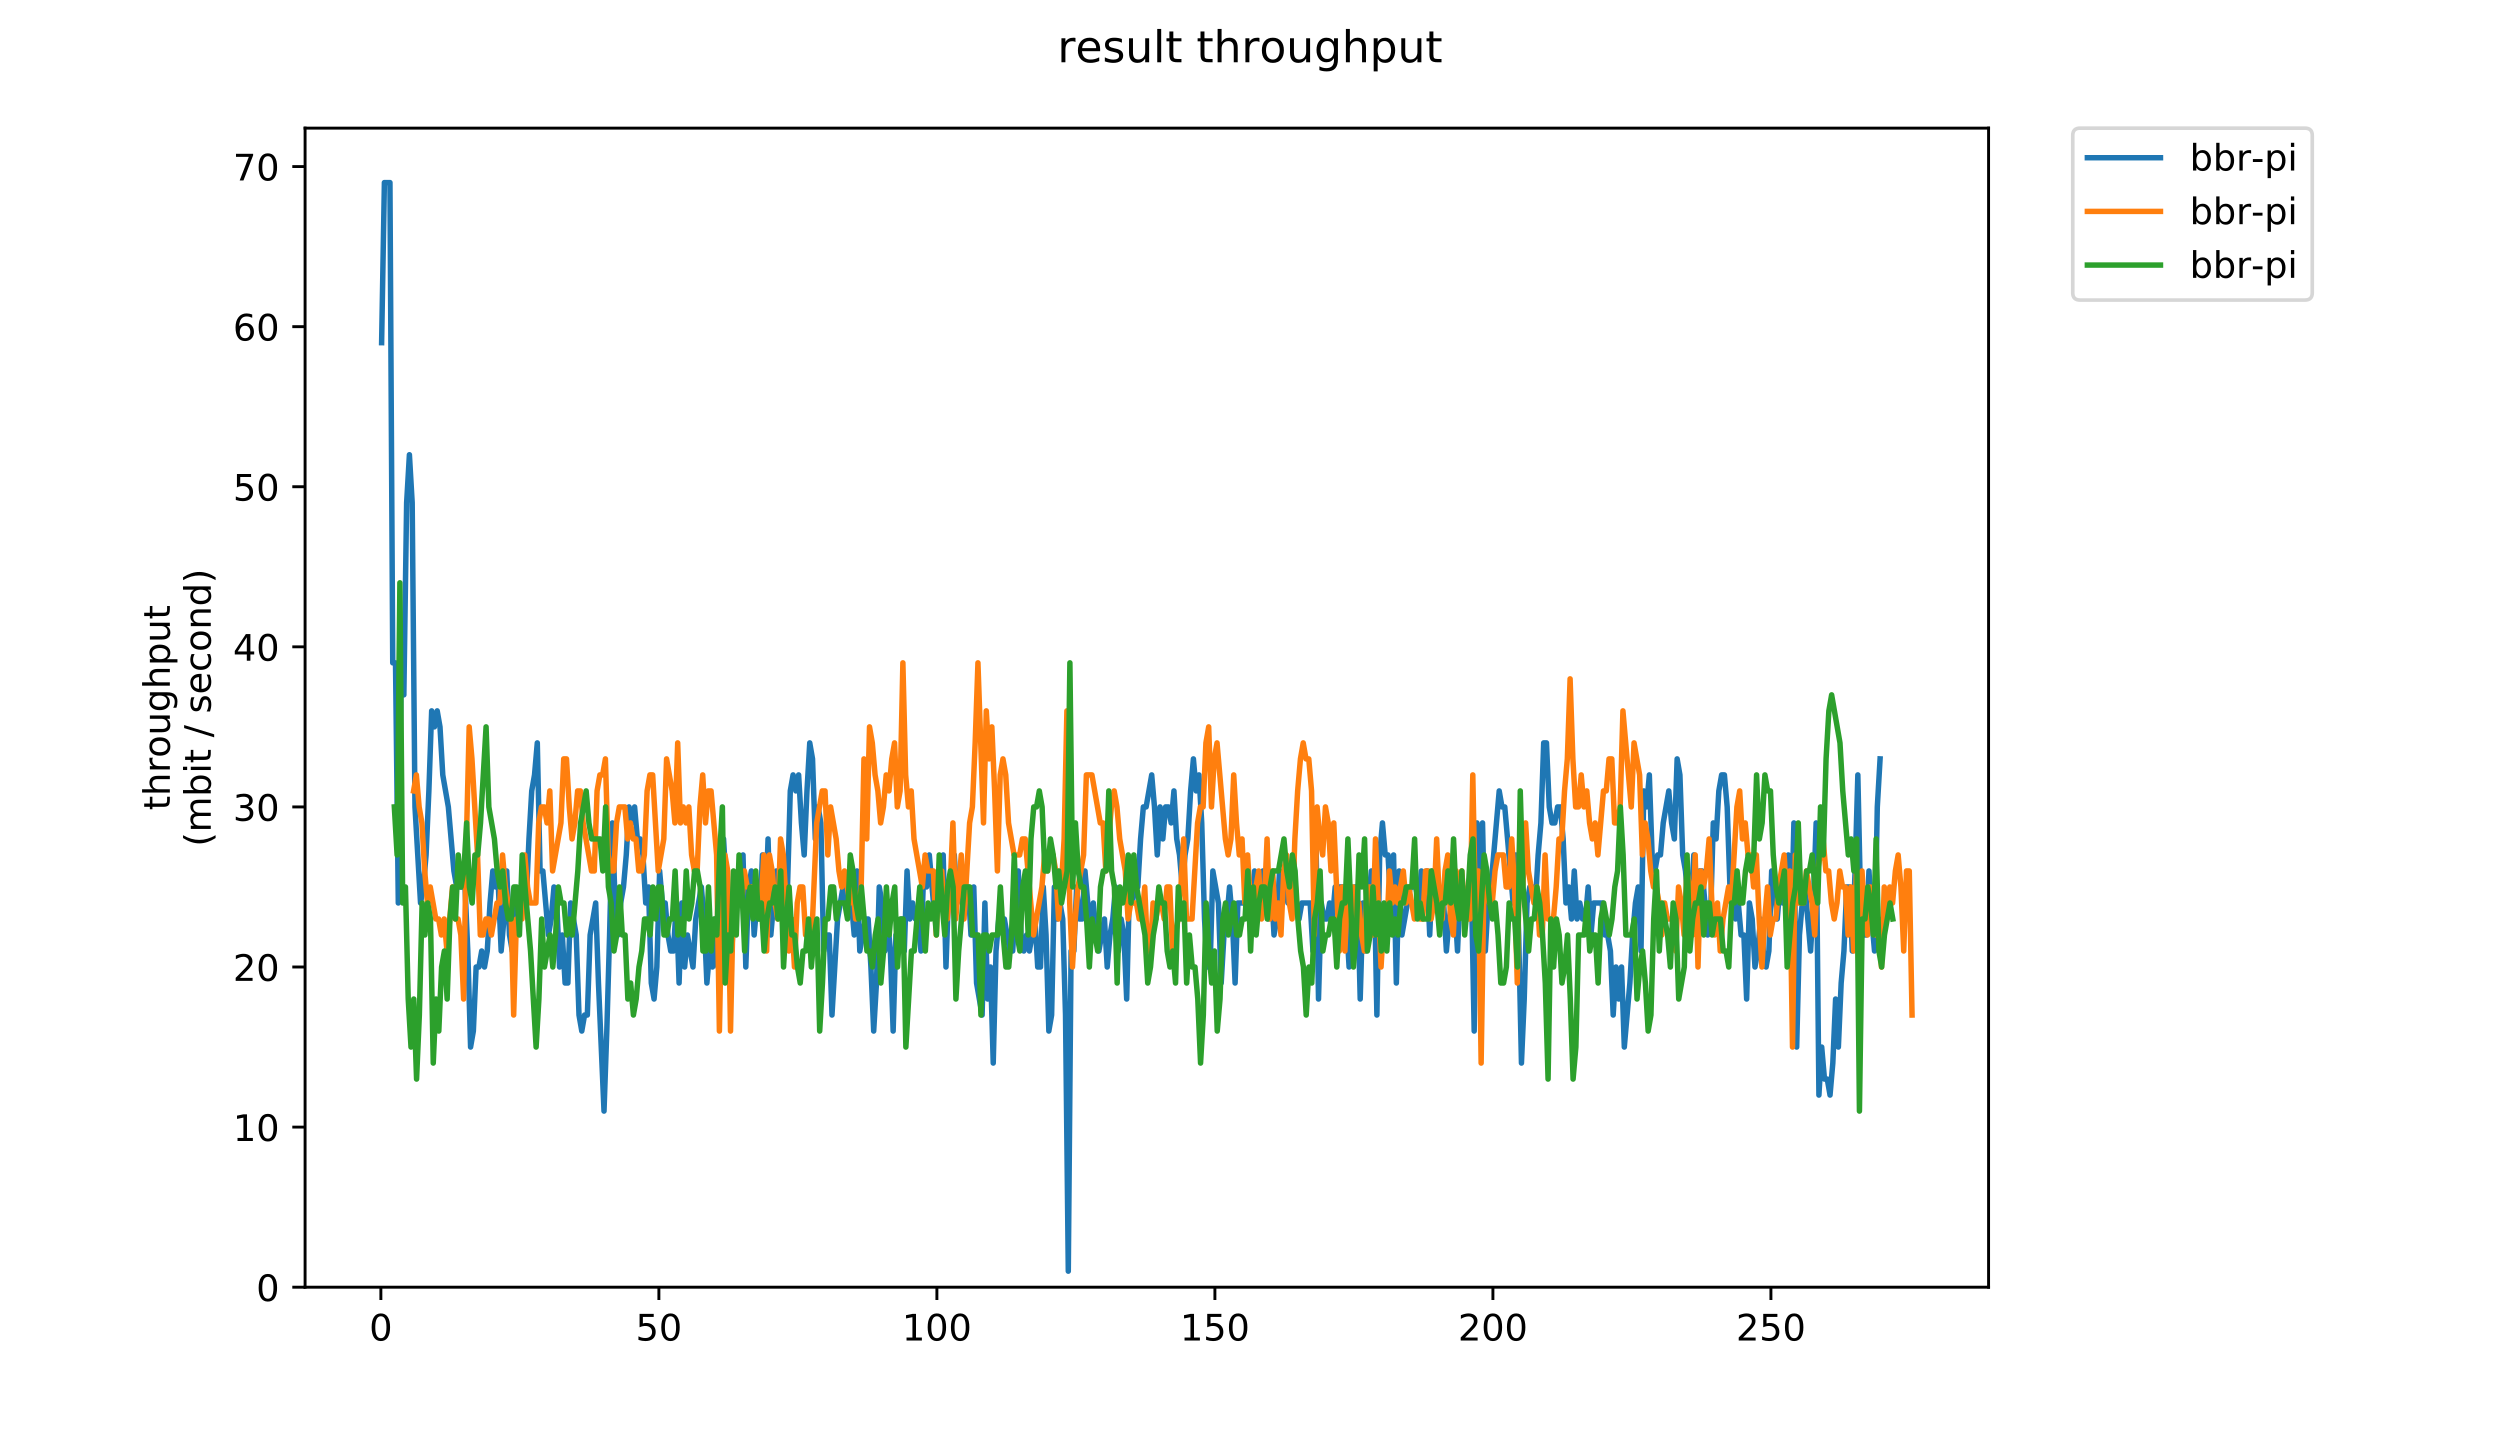 <?xml version="1.0" encoding="utf-8" standalone="no"?>
<!DOCTYPE svg PUBLIC "-//W3C//DTD SVG 1.1//EN"
  "http://www.w3.org/Graphics/SVG/1.1/DTD/svg11.dtd">
<!-- Created with matplotlib (https://matplotlib.org/) -->
<svg height="396pt" version="1.1" viewBox="0 0 684 396" width="684pt" xmlns="http://www.w3.org/2000/svg" xmlns:xlink="http://www.w3.org/1999/xlink">
 <defs>
  <style type="text/css">
*{stroke-linecap:butt;stroke-linejoin:round;}
  </style>
 </defs>
 <g id="figure_1">
  <g id="patch_1">
   <path d="M 0 396 
L 684 396 
L 684 0 
L 0 0 
z
" style="fill:#ffffff;"/>
  </g>
  <g id="axes_1">
   <g id="patch_2">
    <path d="M 83.472 352.174 
L 544.074 352.174 
L 544.074 35.062 
L 83.472 35.062 
z
" style="fill:#ffffff;"/>
   </g>
   <g id="matplotlib.axis_1">
    <g id="xtick_1">
     <g id="line2d_1">
      <defs>
       <path d="M 0 0 
L 0 3.5 
" id="m4e62680cab" style="stroke:#000000;stroke-width:0.8;"/>
      </defs>
      <g>
       <use style="stroke:#000000;stroke-width:0.8;" x="104.206" xlink:href="#m4e62680cab" y="352.174"/>
      </g>
     </g>
     <g id="text_1">
      <!-- 0 -->
      <defs>
       <path d="M 31.781 66.406 
Q 24.172 66.406 20.328 58.906 
Q 16.5 51.422 16.5 36.375 
Q 16.5 21.391 20.328 13.891 
Q 24.172 6.391 31.781 6.391 
Q 39.453 6.391 43.281 13.891 
Q 47.125 21.391 47.125 36.375 
Q 47.125 51.422 43.281 58.906 
Q 39.453 66.406 31.781 66.406 
z
M 31.781 74.219 
Q 44.047 74.219 50.516 64.516 
Q 56.984 54.828 56.984 36.375 
Q 56.984 17.969 50.516 8.266 
Q 44.047 -1.422 31.781 -1.422 
Q 19.531 -1.422 13.062 8.266 
Q 6.594 17.969 6.594 36.375 
Q 6.594 54.828 13.062 64.516 
Q 19.531 74.219 31.781 74.219 
z
" id="DejaVuSans-48"/>
      </defs>
      <g transform="translate(101.025 366.773)scale(0.1 -0.1)">
       <use xlink:href="#DejaVuSans-48"/>
      </g>
     </g>
    </g>
    <g id="xtick_2">
     <g id="line2d_2">
      <g>
       <use style="stroke:#000000;stroke-width:0.8;" x="180.27" xlink:href="#m4e62680cab" y="352.174"/>
      </g>
     </g>
     <g id="text_2">
      <!-- 50 -->
      <defs>
       <path d="M 10.797 72.906 
L 49.516 72.906 
L 49.516 64.594 
L 19.828 64.594 
L 19.828 46.734 
Q 21.969 47.469 24.109 47.828 
Q 26.266 48.188 28.422 48.188 
Q 40.625 48.188 47.75 41.5 
Q 54.891 34.812 54.891 23.391 
Q 54.891 11.625 47.562 5.094 
Q 40.234 -1.422 26.906 -1.422 
Q 22.312 -1.422 17.547 -0.641 
Q 12.797 0.141 7.719 1.703 
L 7.719 11.625 
Q 12.109 9.234 16.797 8.062 
Q 21.484 6.891 26.703 6.891 
Q 35.156 6.891 40.078 11.328 
Q 45.016 15.766 45.016 23.391 
Q 45.016 31 40.078 35.438 
Q 35.156 39.891 26.703 39.891 
Q 22.75 39.891 18.812 39.016 
Q 14.891 38.141 10.797 36.281 
z
" id="DejaVuSans-53"/>
      </defs>
      <g transform="translate(173.907 366.773)scale(0.1 -0.1)">
       <use xlink:href="#DejaVuSans-53"/>
       <use x="63.623" xlink:href="#DejaVuSans-48"/>
      </g>
     </g>
    </g>
    <g id="xtick_3">
     <g id="line2d_3">
      <g>
       <use style="stroke:#000000;stroke-width:0.8;" x="256.333" xlink:href="#m4e62680cab" y="352.174"/>
      </g>
     </g>
     <g id="text_3">
      <!-- 100 -->
      <defs>
       <path d="M 12.406 8.297 
L 28.516 8.297 
L 28.516 63.922 
L 10.984 60.406 
L 10.984 69.391 
L 28.422 72.906 
L 38.281 72.906 
L 38.281 8.297 
L 54.391 8.297 
L 54.391 0 
L 12.406 0 
z
" id="DejaVuSans-49"/>
      </defs>
      <g transform="translate(246.789 366.773)scale(0.1 -0.1)">
       <use xlink:href="#DejaVuSans-49"/>
       <use x="63.623" xlink:href="#DejaVuSans-48"/>
       <use x="127.246" xlink:href="#DejaVuSans-48"/>
      </g>
     </g>
    </g>
    <g id="xtick_4">
     <g id="line2d_4">
      <g>
       <use style="stroke:#000000;stroke-width:0.8;" x="332.396" xlink:href="#m4e62680cab" y="352.174"/>
      </g>
     </g>
     <g id="text_4">
      <!-- 150 -->
      <g transform="translate(322.853 366.773)scale(0.1 -0.1)">
       <use xlink:href="#DejaVuSans-49"/>
       <use x="63.623" xlink:href="#DejaVuSans-53"/>
       <use x="127.246" xlink:href="#DejaVuSans-48"/>
      </g>
     </g>
    </g>
    <g id="xtick_5">
     <g id="line2d_5">
      <g>
       <use style="stroke:#000000;stroke-width:0.8;" x="408.46" xlink:href="#m4e62680cab" y="352.174"/>
      </g>
     </g>
     <g id="text_5">
      <!-- 200 -->
      <defs>
       <path d="M 19.188 8.297 
L 53.609 8.297 
L 53.609 0 
L 7.328 0 
L 7.328 8.297 
Q 12.938 14.109 22.625 23.891 
Q 32.328 33.688 34.812 36.531 
Q 39.547 41.844 41.422 45.531 
Q 43.312 49.219 43.312 52.781 
Q 43.312 58.594 39.234 62.25 
Q 35.156 65.922 28.609 65.922 
Q 23.969 65.922 18.812 64.312 
Q 13.672 62.703 7.812 59.422 
L 7.812 69.391 
Q 13.766 71.781 18.938 73 
Q 24.125 74.219 28.422 74.219 
Q 39.75 74.219 46.484 68.547 
Q 53.219 62.891 53.219 53.422 
Q 53.219 48.922 51.531 44.891 
Q 49.859 40.875 45.406 35.406 
Q 44.188 33.984 37.641 27.219 
Q 31.109 20.453 19.188 8.297 
z
" id="DejaVuSans-50"/>
      </defs>
      <g transform="translate(398.916 366.773)scale(0.1 -0.1)">
       <use xlink:href="#DejaVuSans-50"/>
       <use x="63.623" xlink:href="#DejaVuSans-48"/>
       <use x="127.246" xlink:href="#DejaVuSans-48"/>
      </g>
     </g>
    </g>
    <g id="xtick_6">
     <g id="line2d_6">
      <g>
       <use style="stroke:#000000;stroke-width:0.8;" x="484.523" xlink:href="#m4e62680cab" y="352.174"/>
      </g>
     </g>
     <g id="text_6">
      <!-- 250 -->
      <g transform="translate(474.979 366.773)scale(0.1 -0.1)">
       <use xlink:href="#DejaVuSans-50"/>
       <use x="63.623" xlink:href="#DejaVuSans-53"/>
       <use x="127.246" xlink:href="#DejaVuSans-48"/>
      </g>
     </g>
    </g>
   </g>
   <g id="matplotlib.axis_2">
    <g id="ytick_1">
     <g id="line2d_7">
      <defs>
       <path d="M 0 0 
L -3.5 0 
" id="m8192d1ff34" style="stroke:#000000;stroke-width:0.8;"/>
      </defs>
      <g>
       <use style="stroke:#000000;stroke-width:0.8;" x="83.472" xlink:href="#m8192d1ff34" y="352.174"/>
      </g>
     </g>
     <g id="text_7">
      <!-- 0 -->
      <g transform="translate(70.11 355.973)scale(0.1 -0.1)">
       <use xlink:href="#DejaVuSans-48"/>
      </g>
     </g>
    </g>
    <g id="ytick_2">
     <g id="line2d_8">
      <g>
       <use style="stroke:#000000;stroke-width:0.8;" x="83.472" xlink:href="#m8192d1ff34" y="308.374"/>
      </g>
     </g>
     <g id="text_8">
      <!-- 10 -->
      <g transform="translate(63.747 312.173)scale(0.1 -0.1)">
       <use xlink:href="#DejaVuSans-49"/>
       <use x="63.623" xlink:href="#DejaVuSans-48"/>
      </g>
     </g>
    </g>
    <g id="ytick_3">
     <g id="line2d_9">
      <g>
       <use style="stroke:#000000;stroke-width:0.8;" x="83.472" xlink:href="#m8192d1ff34" y="264.574"/>
      </g>
     </g>
     <g id="text_9">
      <!-- 20 -->
      <g transform="translate(63.747 268.373)scale(0.1 -0.1)">
       <use xlink:href="#DejaVuSans-50"/>
       <use x="63.623" xlink:href="#DejaVuSans-48"/>
      </g>
     </g>
    </g>
    <g id="ytick_4">
     <g id="line2d_10">
      <g>
       <use style="stroke:#000000;stroke-width:0.8;" x="83.472" xlink:href="#m8192d1ff34" y="220.774"/>
      </g>
     </g>
     <g id="text_10">
      <!-- 30 -->
      <defs>
       <path d="M 40.578 39.312 
Q 47.656 37.797 51.625 33 
Q 55.609 28.219 55.609 21.188 
Q 55.609 10.406 48.188 4.484 
Q 40.766 -1.422 27.094 -1.422 
Q 22.516 -1.422 17.656 -0.516 
Q 12.797 0.391 7.625 2.203 
L 7.625 11.719 
Q 11.719 9.328 16.594 8.109 
Q 21.484 6.891 26.812 6.891 
Q 36.078 6.891 40.938 10.547 
Q 45.797 14.203 45.797 21.188 
Q 45.797 27.641 41.281 31.266 
Q 36.766 34.906 28.719 34.906 
L 20.219 34.906 
L 20.219 43.016 
L 29.109 43.016 
Q 36.375 43.016 40.234 45.922 
Q 44.094 48.828 44.094 54.297 
Q 44.094 59.906 40.109 62.906 
Q 36.141 65.922 28.719 65.922 
Q 24.656 65.922 20.016 65.031 
Q 15.375 64.156 9.812 62.312 
L 9.812 71.094 
Q 15.438 72.656 20.344 73.438 
Q 25.25 74.219 29.594 74.219 
Q 40.828 74.219 47.359 69.109 
Q 53.906 64.016 53.906 55.328 
Q 53.906 49.266 50.438 45.094 
Q 46.969 40.922 40.578 39.312 
z
" id="DejaVuSans-51"/>
      </defs>
      <g transform="translate(63.747 224.574)scale(0.1 -0.1)">
       <use xlink:href="#DejaVuSans-51"/>
       <use x="63.623" xlink:href="#DejaVuSans-48"/>
      </g>
     </g>
    </g>
    <g id="ytick_5">
     <g id="line2d_11">
      <g>
       <use style="stroke:#000000;stroke-width:0.8;" x="83.472" xlink:href="#m8192d1ff34" y="176.974"/>
      </g>
     </g>
     <g id="text_11">
      <!-- 40 -->
      <defs>
       <path d="M 37.797 64.312 
L 12.891 25.391 
L 37.797 25.391 
z
M 35.203 72.906 
L 47.609 72.906 
L 47.609 25.391 
L 58.016 25.391 
L 58.016 17.188 
L 47.609 17.188 
L 47.609 0 
L 37.797 0 
L 37.797 17.188 
L 4.891 17.188 
L 4.891 26.703 
z
" id="DejaVuSans-52"/>
      </defs>
      <g transform="translate(63.747 180.774)scale(0.1 -0.1)">
       <use xlink:href="#DejaVuSans-52"/>
       <use x="63.623" xlink:href="#DejaVuSans-48"/>
      </g>
     </g>
    </g>
    <g id="ytick_6">
     <g id="line2d_12">
      <g>
       <use style="stroke:#000000;stroke-width:0.8;" x="83.472" xlink:href="#m8192d1ff34" y="133.174"/>
      </g>
     </g>
     <g id="text_12">
      <!-- 50 -->
      <g transform="translate(63.747 136.974)scale(0.1 -0.1)">
       <use xlink:href="#DejaVuSans-53"/>
       <use x="63.623" xlink:href="#DejaVuSans-48"/>
      </g>
     </g>
    </g>
    <g id="ytick_7">
     <g id="line2d_13">
      <g>
       <use style="stroke:#000000;stroke-width:0.8;" x="83.472" xlink:href="#m8192d1ff34" y="89.374"/>
      </g>
     </g>
     <g id="text_13">
      <!-- 60 -->
      <defs>
       <path d="M 33.016 40.375 
Q 26.375 40.375 22.484 35.828 
Q 18.609 31.297 18.609 23.391 
Q 18.609 15.531 22.484 10.953 
Q 26.375 6.391 33.016 6.391 
Q 39.656 6.391 43.531 10.953 
Q 47.406 15.531 47.406 23.391 
Q 47.406 31.297 43.531 35.828 
Q 39.656 40.375 33.016 40.375 
z
M 52.594 71.297 
L 52.594 62.312 
Q 48.875 64.062 45.094 64.984 
Q 41.312 65.922 37.594 65.922 
Q 27.828 65.922 22.672 59.328 
Q 17.531 52.734 16.797 39.406 
Q 19.672 43.656 24.016 45.922 
Q 28.375 48.188 33.594 48.188 
Q 44.578 48.188 50.953 41.516 
Q 57.328 34.859 57.328 23.391 
Q 57.328 12.156 50.688 5.359 
Q 44.047 -1.422 33.016 -1.422 
Q 20.359 -1.422 13.672 8.266 
Q 6.984 17.969 6.984 36.375 
Q 6.984 53.656 15.188 63.938 
Q 23.391 74.219 37.203 74.219 
Q 40.922 74.219 44.703 73.484 
Q 48.484 72.75 52.594 71.297 
z
" id="DejaVuSans-54"/>
      </defs>
      <g transform="translate(63.747 93.174)scale(0.1 -0.1)">
       <use xlink:href="#DejaVuSans-54"/>
       <use x="63.623" xlink:href="#DejaVuSans-48"/>
      </g>
     </g>
    </g>
    <g id="ytick_8">
     <g id="line2d_14">
      <g>
       <use style="stroke:#000000;stroke-width:0.8;" x="83.472" xlink:href="#m8192d1ff34" y="45.574"/>
      </g>
     </g>
     <g id="text_14">
      <!-- 70 -->
      <defs>
       <path d="M 8.203 72.906 
L 55.078 72.906 
L 55.078 68.703 
L 28.609 0 
L 18.312 0 
L 43.219 64.594 
L 8.203 64.594 
z
" id="DejaVuSans-55"/>
      </defs>
      <g transform="translate(63.747 49.374)scale(0.1 -0.1)">
       <use xlink:href="#DejaVuSans-55"/>
       <use x="63.623" xlink:href="#DejaVuSans-48"/>
      </g>
     </g>
    </g>
    <g id="text_15">
     <!-- throughput -->
     <defs>
      <path d="M 18.312 70.219 
L 18.312 54.688 
L 36.812 54.688 
L 36.812 47.703 
L 18.312 47.703 
L 18.312 18.016 
Q 18.312 11.328 20.141 9.422 
Q 21.969 7.516 27.594 7.516 
L 36.812 7.516 
L 36.812 0 
L 27.594 0 
Q 17.188 0 13.234 3.875 
Q 9.281 7.766 9.281 18.016 
L 9.281 47.703 
L 2.688 47.703 
L 2.688 54.688 
L 9.281 54.688 
L 9.281 70.219 
z
" id="DejaVuSans-116"/>
      <path d="M 54.891 33.016 
L 54.891 0 
L 45.906 0 
L 45.906 32.719 
Q 45.906 40.484 42.875 44.328 
Q 39.844 48.188 33.797 48.188 
Q 26.516 48.188 22.312 43.547 
Q 18.109 38.922 18.109 30.906 
L 18.109 0 
L 9.078 0 
L 9.078 75.984 
L 18.109 75.984 
L 18.109 46.188 
Q 21.344 51.125 25.703 53.562 
Q 30.078 56 35.797 56 
Q 45.219 56 50.047 50.172 
Q 54.891 44.344 54.891 33.016 
z
" id="DejaVuSans-104"/>
      <path d="M 41.109 46.297 
Q 39.594 47.172 37.812 47.578 
Q 36.031 48 33.891 48 
Q 26.266 48 22.188 43.047 
Q 18.109 38.094 18.109 28.812 
L 18.109 0 
L 9.078 0 
L 9.078 54.688 
L 18.109 54.688 
L 18.109 46.188 
Q 20.953 51.172 25.484 53.578 
Q 30.031 56 36.531 56 
Q 37.453 56 38.578 55.875 
Q 39.703 55.766 41.062 55.516 
z
" id="DejaVuSans-114"/>
      <path d="M 30.609 48.391 
Q 23.391 48.391 19.188 42.75 
Q 14.984 37.109 14.984 27.297 
Q 14.984 17.484 19.156 11.844 
Q 23.344 6.203 30.609 6.203 
Q 37.797 6.203 41.984 11.859 
Q 46.188 17.531 46.188 27.297 
Q 46.188 37.016 41.984 42.703 
Q 37.797 48.391 30.609 48.391 
z
M 30.609 56 
Q 42.328 56 49.016 48.375 
Q 55.719 40.766 55.719 27.297 
Q 55.719 13.875 49.016 6.219 
Q 42.328 -1.422 30.609 -1.422 
Q 18.844 -1.422 12.172 6.219 
Q 5.516 13.875 5.516 27.297 
Q 5.516 40.766 12.172 48.375 
Q 18.844 56 30.609 56 
z
" id="DejaVuSans-111"/>
      <path d="M 8.5 21.578 
L 8.5 54.688 
L 17.484 54.688 
L 17.484 21.922 
Q 17.484 14.156 20.5 10.266 
Q 23.531 6.391 29.594 6.391 
Q 36.859 6.391 41.078 11.031 
Q 45.312 15.672 45.312 23.688 
L 45.312 54.688 
L 54.297 54.688 
L 54.297 0 
L 45.312 0 
L 45.312 8.406 
Q 42.047 3.422 37.719 1 
Q 33.406 -1.422 27.688 -1.422 
Q 18.266 -1.422 13.375 4.438 
Q 8.5 10.297 8.5 21.578 
z
M 31.109 56 
z
" id="DejaVuSans-117"/>
      <path d="M 45.406 27.984 
Q 45.406 37.75 41.375 43.109 
Q 37.359 48.484 30.078 48.484 
Q 22.859 48.484 18.828 43.109 
Q 14.797 37.75 14.797 27.984 
Q 14.797 18.266 18.828 12.891 
Q 22.859 7.516 30.078 7.516 
Q 37.359 7.516 41.375 12.891 
Q 45.406 18.266 45.406 27.984 
z
M 54.391 6.781 
Q 54.391 -7.172 48.188 -13.984 
Q 42 -20.797 29.203 -20.797 
Q 24.469 -20.797 20.266 -20.094 
Q 16.062 -19.391 12.109 -17.922 
L 12.109 -9.188 
Q 16.062 -11.328 19.922 -12.344 
Q 23.781 -13.375 27.781 -13.375 
Q 36.625 -13.375 41.016 -8.766 
Q 45.406 -4.156 45.406 5.172 
L 45.406 9.625 
Q 42.625 4.781 38.281 2.391 
Q 33.938 0 27.875 0 
Q 17.828 0 11.672 7.656 
Q 5.516 15.328 5.516 27.984 
Q 5.516 40.672 11.672 48.328 
Q 17.828 56 27.875 56 
Q 33.938 56 38.281 53.609 
Q 42.625 51.219 45.406 46.391 
L 45.406 54.688 
L 54.391 54.688 
z
" id="DejaVuSans-103"/>
      <path d="M 18.109 8.203 
L 18.109 -20.797 
L 9.078 -20.797 
L 9.078 54.688 
L 18.109 54.688 
L 18.109 46.391 
Q 20.953 51.266 25.266 53.625 
Q 29.594 56 35.594 56 
Q 45.562 56 51.781 48.094 
Q 58.016 40.188 58.016 27.297 
Q 58.016 14.406 51.781 6.484 
Q 45.562 -1.422 35.594 -1.422 
Q 29.594 -1.422 25.266 0.953 
Q 20.953 3.328 18.109 8.203 
z
M 48.688 27.297 
Q 48.688 37.203 44.609 42.844 
Q 40.531 48.484 33.406 48.484 
Q 26.266 48.484 22.188 42.844 
Q 18.109 37.203 18.109 27.297 
Q 18.109 17.391 22.188 11.75 
Q 26.266 6.109 33.406 6.109 
Q 40.531 6.109 44.609 11.75 
Q 48.688 17.391 48.688 27.297 
z
" id="DejaVuSans-112"/>
     </defs>
     <g transform="translate(46.47 221.675)rotate(-90)scale(0.1 -0.1)">
      <use xlink:href="#DejaVuSans-116"/>
      <use x="39.209" xlink:href="#DejaVuSans-104"/>
      <use x="102.588" xlink:href="#DejaVuSans-114"/>
      <use x="143.67" xlink:href="#DejaVuSans-111"/>
      <use x="204.852" xlink:href="#DejaVuSans-117"/>
      <use x="268.23" xlink:href="#DejaVuSans-103"/>
      <use x="331.707" xlink:href="#DejaVuSans-104"/>
      <use x="395.086" xlink:href="#DejaVuSans-112"/>
      <use x="458.562" xlink:href="#DejaVuSans-117"/>
      <use x="521.941" xlink:href="#DejaVuSans-116"/>
     </g>
     <!-- (mbit / second) -->
     <defs>
      <path d="M 31 75.875 
Q 24.469 64.656 21.281 53.656 
Q 18.109 42.672 18.109 31.391 
Q 18.109 20.125 21.312 9.062 
Q 24.516 -2 31 -13.188 
L 23.188 -13.188 
Q 15.875 -1.703 12.234 9.375 
Q 8.594 20.453 8.594 31.391 
Q 8.594 42.281 12.203 53.312 
Q 15.828 64.359 23.188 75.875 
z
" id="DejaVuSans-40"/>
      <path d="M 52 44.188 
Q 55.375 50.25 60.062 53.125 
Q 64.75 56 71.094 56 
Q 79.641 56 84.281 50.016 
Q 88.922 44.047 88.922 33.016 
L 88.922 0 
L 79.891 0 
L 79.891 32.719 
Q 79.891 40.578 77.094 44.375 
Q 74.312 48.188 68.609 48.188 
Q 61.625 48.188 57.562 43.547 
Q 53.516 38.922 53.516 30.906 
L 53.516 0 
L 44.484 0 
L 44.484 32.719 
Q 44.484 40.625 41.703 44.406 
Q 38.922 48.188 33.109 48.188 
Q 26.219 48.188 22.156 43.531 
Q 18.109 38.875 18.109 30.906 
L 18.109 0 
L 9.078 0 
L 9.078 54.688 
L 18.109 54.688 
L 18.109 46.188 
Q 21.188 51.219 25.484 53.609 
Q 29.781 56 35.688 56 
Q 41.656 56 45.828 52.969 
Q 50 49.953 52 44.188 
z
" id="DejaVuSans-109"/>
      <path d="M 48.688 27.297 
Q 48.688 37.203 44.609 42.844 
Q 40.531 48.484 33.406 48.484 
Q 26.266 48.484 22.188 42.844 
Q 18.109 37.203 18.109 27.297 
Q 18.109 17.391 22.188 11.75 
Q 26.266 6.109 33.406 6.109 
Q 40.531 6.109 44.609 11.75 
Q 48.688 17.391 48.688 27.297 
z
M 18.109 46.391 
Q 20.953 51.266 25.266 53.625 
Q 29.594 56 35.594 56 
Q 45.562 56 51.781 48.094 
Q 58.016 40.188 58.016 27.297 
Q 58.016 14.406 51.781 6.484 
Q 45.562 -1.422 35.594 -1.422 
Q 29.594 -1.422 25.266 0.953 
Q 20.953 3.328 18.109 8.203 
L 18.109 0 
L 9.078 0 
L 9.078 75.984 
L 18.109 75.984 
z
" id="DejaVuSans-98"/>
      <path d="M 9.422 54.688 
L 18.406 54.688 
L 18.406 0 
L 9.422 0 
z
M 9.422 75.984 
L 18.406 75.984 
L 18.406 64.594 
L 9.422 64.594 
z
" id="DejaVuSans-105"/>
      <path id="DejaVuSans-32"/>
      <path d="M 25.391 72.906 
L 33.688 72.906 
L 8.297 -9.281 
L 0 -9.281 
z
" id="DejaVuSans-47"/>
      <path d="M 44.281 53.078 
L 44.281 44.578 
Q 40.484 46.531 36.375 47.5 
Q 32.281 48.484 27.875 48.484 
Q 21.188 48.484 17.844 46.438 
Q 14.5 44.391 14.5 40.281 
Q 14.5 37.156 16.891 35.375 
Q 19.281 33.594 26.516 31.984 
L 29.594 31.297 
Q 39.156 29.25 43.188 25.516 
Q 47.219 21.781 47.219 15.094 
Q 47.219 7.469 41.188 3.016 
Q 35.156 -1.422 24.609 -1.422 
Q 20.219 -1.422 15.453 -0.562 
Q 10.688 0.297 5.422 2 
L 5.422 11.281 
Q 10.406 8.688 15.234 7.391 
Q 20.062 6.109 24.812 6.109 
Q 31.156 6.109 34.562 8.281 
Q 37.984 10.453 37.984 14.406 
Q 37.984 18.062 35.516 20.016 
Q 33.062 21.969 24.703 23.781 
L 21.578 24.516 
Q 13.234 26.266 9.516 29.906 
Q 5.812 33.547 5.812 39.891 
Q 5.812 47.609 11.281 51.797 
Q 16.75 56 26.812 56 
Q 31.781 56 36.172 55.266 
Q 40.578 54.547 44.281 53.078 
z
" id="DejaVuSans-115"/>
      <path d="M 56.203 29.594 
L 56.203 25.203 
L 14.891 25.203 
Q 15.484 15.922 20.484 11.062 
Q 25.484 6.203 34.422 6.203 
Q 39.594 6.203 44.453 7.469 
Q 49.312 8.734 54.109 11.281 
L 54.109 2.781 
Q 49.266 0.734 44.188 -0.344 
Q 39.109 -1.422 33.891 -1.422 
Q 20.797 -1.422 13.156 6.188 
Q 5.516 13.812 5.516 26.812 
Q 5.516 40.234 12.766 48.109 
Q 20.016 56 32.328 56 
Q 43.359 56 49.781 48.891 
Q 56.203 41.797 56.203 29.594 
z
M 47.219 32.234 
Q 47.125 39.594 43.094 43.984 
Q 39.062 48.391 32.422 48.391 
Q 24.906 48.391 20.391 44.141 
Q 15.875 39.891 15.188 32.172 
z
" id="DejaVuSans-101"/>
      <path d="M 48.781 52.594 
L 48.781 44.188 
Q 44.969 46.297 41.141 47.344 
Q 37.312 48.391 33.406 48.391 
Q 24.656 48.391 19.812 42.844 
Q 14.984 37.312 14.984 27.297 
Q 14.984 17.281 19.812 11.734 
Q 24.656 6.203 33.406 6.203 
Q 37.312 6.203 41.141 7.25 
Q 44.969 8.297 48.781 10.406 
L 48.781 2.094 
Q 45.016 0.344 40.984 -0.531 
Q 36.969 -1.422 32.422 -1.422 
Q 20.062 -1.422 12.781 6.344 
Q 5.516 14.109 5.516 27.297 
Q 5.516 40.672 12.859 48.328 
Q 20.219 56 33.016 56 
Q 37.156 56 41.109 55.141 
Q 45.062 54.297 48.781 52.594 
z
" id="DejaVuSans-99"/>
      <path d="M 54.891 33.016 
L 54.891 0 
L 45.906 0 
L 45.906 32.719 
Q 45.906 40.484 42.875 44.328 
Q 39.844 48.188 33.797 48.188 
Q 26.516 48.188 22.312 43.547 
Q 18.109 38.922 18.109 30.906 
L 18.109 0 
L 9.078 0 
L 9.078 54.688 
L 18.109 54.688 
L 18.109 46.188 
Q 21.344 51.125 25.703 53.562 
Q 30.078 56 35.797 56 
Q 45.219 56 50.047 50.172 
Q 54.891 44.344 54.891 33.016 
z
" id="DejaVuSans-110"/>
      <path d="M 45.406 46.391 
L 45.406 75.984 
L 54.391 75.984 
L 54.391 0 
L 45.406 0 
L 45.406 8.203 
Q 42.578 3.328 38.25 0.953 
Q 33.938 -1.422 27.875 -1.422 
Q 17.969 -1.422 11.734 6.484 
Q 5.516 14.406 5.516 27.297 
Q 5.516 40.188 11.734 48.094 
Q 17.969 56 27.875 56 
Q 33.938 56 38.25 53.625 
Q 42.578 51.266 45.406 46.391 
z
M 14.797 27.297 
Q 14.797 17.391 18.875 11.75 
Q 22.953 6.109 30.078 6.109 
Q 37.203 6.109 41.297 11.75 
Q 45.406 17.391 45.406 27.297 
Q 45.406 37.203 41.297 42.844 
Q 37.203 48.484 30.078 48.484 
Q 22.953 48.484 18.875 42.844 
Q 14.797 37.203 14.797 27.297 
z
" id="DejaVuSans-100"/>
      <path d="M 8.016 75.875 
L 15.828 75.875 
Q 23.141 64.359 26.781 53.312 
Q 30.422 42.281 30.422 31.391 
Q 30.422 20.453 26.781 9.375 
Q 23.141 -1.703 15.828 -13.188 
L 8.016 -13.188 
Q 14.5 -2 17.703 9.062 
Q 20.906 20.125 20.906 31.391 
Q 20.906 42.672 17.703 53.656 
Q 14.5 64.656 8.016 75.875 
z
" id="DejaVuSans-41"/>
     </defs>
     <g transform="translate(57.668 231.609)rotate(-90)scale(0.1 -0.1)">
      <use xlink:href="#DejaVuSans-40"/>
      <use x="39.014" xlink:href="#DejaVuSans-109"/>
      <use x="136.426" xlink:href="#DejaVuSans-98"/>
      <use x="199.902" xlink:href="#DejaVuSans-105"/>
      <use x="227.686" xlink:href="#DejaVuSans-116"/>
      <use x="266.895" xlink:href="#DejaVuSans-32"/>
      <use x="298.682" xlink:href="#DejaVuSans-47"/>
      <use x="332.373" xlink:href="#DejaVuSans-32"/>
      <use x="364.16" xlink:href="#DejaVuSans-115"/>
      <use x="416.26" xlink:href="#DejaVuSans-101"/>
      <use x="477.783" xlink:href="#DejaVuSans-99"/>
      <use x="532.764" xlink:href="#DejaVuSans-111"/>
      <use x="593.945" xlink:href="#DejaVuSans-110"/>
      <use x="657.324" xlink:href="#DejaVuSans-100"/>
      <use x="720.801" xlink:href="#DejaVuSans-41"/>
     </g>
    </g>
   </g>
   <g id="line2d_15">
    <path clip-path="url(#p673a2f1c11)" d="M 104.409 93.754 
L 105.169 49.954 
L 106.691 49.954 
L 107.451 181.354 
L 108.212 181.354 
L 108.973 247.054 
L 109.733 185.734 
L 110.494 190.114 
L 111.254 137.554 
L 112.015 124.414 
L 112.776 137.554 
L 113.536 220.774 
L 115.058 247.054 
L 115.818 242.674 
L 116.579 233.914 
L 117.34 216.394 
L 118.1 194.494 
L 118.861 198.874 
L 119.621 194.494 
L 120.382 198.874 
L 121.143 212.014 
L 122.664 220.774 
L 124.185 238.294 
L 124.946 242.674 
L 127.228 242.674 
L 127.988 260.194 
L 128.749 286.474 
L 129.51 282.094 
L 130.27 264.574 
L 131.031 264.574 
L 131.792 260.194 
L 132.552 264.574 
L 133.313 260.194 
L 134.073 247.054 
L 134.834 238.294 
L 135.595 242.674 
L 136.355 242.674 
L 137.116 260.194 
L 137.877 251.434 
L 138.637 238.294 
L 139.398 255.814 
L 140.159 260.194 
L 140.919 247.054 
L 141.68 251.434 
L 142.44 247.054 
L 143.201 238.294 
L 143.962 247.054 
L 144.722 229.534 
L 145.483 216.394 
L 146.244 212.014 
L 147.004 203.254 
L 147.765 238.294 
L 148.526 238.294 
L 150.047 255.814 
L 150.807 251.434 
L 151.568 242.674 
L 152.329 247.054 
L 153.089 264.574 
L 153.85 255.814 
L 154.611 268.954 
L 155.371 268.954 
L 156.132 247.054 
L 157.653 255.814 
L 158.414 277.714 
L 159.174 282.094 
L 159.935 277.714 
L 160.696 277.714 
L 161.456 255.814 
L 162.978 247.054 
L 163.738 268.954 
L 165.259 303.994 
L 166.02 282.094 
L 166.781 255.814 
L 167.541 225.154 
L 168.302 247.054 
L 169.063 255.814 
L 169.823 247.054 
L 170.584 242.674 
L 171.345 233.914 
L 172.105 220.774 
L 172.866 225.154 
L 173.626 220.774 
L 174.387 229.534 
L 175.148 229.534 
L 175.908 233.914 
L 176.669 247.054 
L 177.43 242.674 
L 178.19 268.954 
L 178.951 273.334 
L 179.711 264.574 
L 180.472 238.294 
L 181.233 247.054 
L 181.993 247.054 
L 182.754 255.814 
L 183.515 260.194 
L 184.275 260.194 
L 185.036 247.054 
L 185.797 268.954 
L 186.557 247.054 
L 187.318 264.574 
L 188.078 255.814 
L 189.6 264.574 
L 190.36 251.434 
L 191.882 242.674 
L 192.642 251.434 
L 193.403 268.954 
L 194.164 260.194 
L 194.924 264.574 
L 195.685 251.434 
L 196.445 264.574 
L 197.206 251.434 
L 197.967 229.534 
L 199.488 255.814 
L 200.249 260.194 
L 201.009 242.674 
L 201.77 242.674 
L 202.53 247.054 
L 203.291 233.914 
L 204.052 264.574 
L 204.812 242.674 
L 205.573 238.294 
L 206.334 255.814 
L 207.094 247.054 
L 207.855 251.434 
L 208.616 233.914 
L 209.376 251.434 
L 210.137 229.534 
L 210.897 255.814 
L 212.419 238.294 
L 213.179 247.054 
L 213.94 242.674 
L 215.461 242.674 
L 216.222 216.394 
L 216.983 212.014 
L 217.743 216.394 
L 218.504 212.014 
L 219.264 225.154 
L 220.025 233.914 
L 220.786 216.394 
L 221.546 203.254 
L 222.307 207.634 
L 223.068 229.534 
L 223.828 220.774 
L 224.589 225.154 
L 225.349 260.194 
L 226.11 255.814 
L 226.871 255.814 
L 227.631 277.714 
L 229.153 251.434 
L 230.674 242.674 
L 231.435 247.054 
L 232.195 242.674 
L 232.956 247.054 
L 233.716 255.814 
L 234.477 238.294 
L 235.238 260.194 
L 236.759 251.434 
L 237.52 251.434 
L 238.28 264.574 
L 239.041 282.094 
L 239.802 268.954 
L 240.562 242.674 
L 241.323 247.054 
L 242.083 260.194 
L 242.844 251.434 
L 243.605 260.194 
L 244.365 282.094 
L 245.126 255.814 
L 245.887 260.194 
L 246.647 251.434 
L 247.408 260.194 
L 248.168 238.294 
L 248.929 251.434 
L 249.69 247.054 
L 250.45 251.434 
L 251.211 251.434 
L 251.972 260.194 
L 252.732 238.294 
L 253.493 242.674 
L 254.254 233.914 
L 255.775 251.434 
L 256.535 247.054 
L 257.296 247.054 
L 258.057 233.914 
L 258.817 264.574 
L 259.578 242.674 
L 260.339 242.674 
L 261.099 233.914 
L 261.86 247.054 
L 262.621 242.674 
L 263.381 247.054 
L 264.142 242.674 
L 264.902 242.674 
L 265.663 255.814 
L 266.424 242.674 
L 267.184 268.954 
L 268.706 277.714 
L 269.466 247.054 
L 270.227 273.334 
L 270.987 264.574 
L 271.748 290.854 
L 272.509 260.194 
L 273.269 251.434 
L 274.791 251.434 
L 276.312 260.194 
L 277.073 260.194 
L 277.833 247.054 
L 278.594 238.294 
L 279.354 255.814 
L 280.115 260.194 
L 280.876 255.814 
L 281.636 260.194 
L 283.158 251.434 
L 283.918 264.574 
L 284.679 264.574 
L 285.44 242.674 
L 286.2 255.814 
L 286.961 282.094 
L 287.721 277.714 
L 288.482 242.674 
L 289.243 251.434 
L 290.003 247.054 
L 290.764 251.434 
L 291.525 277.714 
L 292.285 347.794 
L 293.046 260.194 
L 293.806 260.194 
L 294.567 242.674 
L 295.328 251.434 
L 296.088 251.434 
L 296.849 238.294 
L 298.37 255.814 
L 299.131 247.054 
L 299.892 255.814 
L 300.652 260.194 
L 302.173 251.434 
L 302.934 264.574 
L 303.695 255.814 
L 304.455 251.434 
L 305.216 242.674 
L 305.977 260.194 
L 306.737 251.434 
L 307.498 255.814 
L 308.259 273.334 
L 309.019 242.674 
L 309.78 247.054 
L 310.54 242.674 
L 311.301 242.674 
L 312.062 229.534 
L 312.822 220.774 
L 313.583 220.774 
L 315.104 212.014 
L 315.865 220.774 
L 316.625 233.914 
L 317.386 220.774 
L 318.147 229.534 
L 318.907 220.774 
L 319.668 220.774 
L 320.429 225.154 
L 321.189 216.394 
L 321.95 229.534 
L 322.711 233.914 
L 323.471 242.674 
L 324.232 233.914 
L 324.992 229.534 
L 325.753 216.394 
L 326.514 207.634 
L 327.274 216.394 
L 328.035 212.014 
L 328.796 225.154 
L 329.556 251.434 
L 330.317 264.574 
L 331.078 264.574 
L 331.838 238.294 
L 333.359 247.054 
L 334.12 268.954 
L 334.881 255.814 
L 335.641 251.434 
L 336.402 242.674 
L 337.163 251.434 
L 337.923 268.954 
L 338.684 247.054 
L 340.966 247.054 
L 341.726 242.674 
L 342.487 247.054 
L 343.248 238.294 
L 344.769 247.054 
L 345.53 238.294 
L 346.29 238.294 
L 347.051 251.434 
L 347.811 242.674 
L 348.572 255.814 
L 349.333 251.434 
L 350.093 238.294 
L 350.854 242.674 
L 351.615 242.674 
L 352.375 247.054 
L 353.136 247.054 
L 353.897 233.914 
L 354.657 247.054 
L 355.418 251.434 
L 356.178 247.054 
L 358.46 247.054 
L 359.221 260.194 
L 359.982 225.154 
L 360.742 273.334 
L 361.503 247.054 
L 362.264 251.434 
L 363.024 251.434 
L 363.785 247.054 
L 364.545 251.434 
L 365.306 242.674 
L 367.588 242.674 
L 368.349 251.434 
L 369.109 264.574 
L 369.87 251.434 
L 370.63 242.674 
L 371.391 242.674 
L 372.152 273.334 
L 372.912 247.054 
L 373.673 260.194 
L 374.434 247.054 
L 375.194 238.294 
L 375.955 238.294 
L 376.716 277.714 
L 377.476 233.914 
L 378.237 225.154 
L 378.997 233.914 
L 379.758 233.914 
L 380.519 247.054 
L 381.279 233.914 
L 382.04 268.954 
L 382.801 238.294 
L 383.561 255.814 
L 385.843 242.674 
L 387.364 242.674 
L 388.125 247.054 
L 388.886 238.294 
L 389.646 247.054 
L 390.407 238.294 
L 391.168 255.814 
L 391.928 238.294 
L 392.689 238.294 
L 393.449 247.054 
L 394.971 247.054 
L 395.731 260.194 
L 396.492 251.434 
L 397.253 247.054 
L 398.013 247.054 
L 398.774 260.194 
L 399.535 242.674 
L 400.295 242.674 
L 401.056 247.054 
L 401.816 247.054 
L 402.577 242.674 
L 403.338 282.094 
L 404.098 225.154 
L 404.859 255.814 
L 405.62 225.154 
L 406.38 260.194 
L 407.141 247.054 
L 407.902 242.674 
L 410.183 216.394 
L 410.944 220.774 
L 411.705 220.774 
L 413.987 247.054 
L 414.747 233.914 
L 415.508 255.814 
L 416.268 290.854 
L 417.029 273.334 
L 417.79 247.054 
L 418.55 242.674 
L 419.311 242.674 
L 420.072 247.054 
L 420.832 233.914 
L 421.593 225.154 
L 422.354 203.254 
L 423.114 203.254 
L 423.875 220.774 
L 424.635 225.154 
L 425.396 225.154 
L 426.157 220.774 
L 426.917 220.774 
L 427.678 229.534 
L 428.439 247.054 
L 429.199 242.674 
L 429.96 251.434 
L 430.721 238.294 
L 431.481 251.434 
L 432.242 247.054 
L 433.002 251.434 
L 433.763 251.434 
L 434.524 242.674 
L 435.284 255.814 
L 436.045 247.054 
L 438.327 247.054 
L 439.087 255.814 
L 439.848 255.814 
L 440.609 260.194 
L 441.369 277.714 
L 442.13 264.574 
L 442.891 273.334 
L 443.651 264.574 
L 444.412 286.474 
L 445.933 268.954 
L 446.694 255.814 
L 447.454 247.054 
L 448.215 242.674 
L 448.976 260.194 
L 449.736 216.394 
L 450.497 220.774 
L 451.258 212.014 
L 452.018 233.914 
L 452.779 238.294 
L 453.54 233.914 
L 454.3 233.914 
L 455.061 225.154 
L 456.582 216.394 
L 457.343 225.154 
L 458.103 229.534 
L 458.864 207.634 
L 459.625 212.014 
L 460.385 233.914 
L 461.146 238.294 
L 461.906 247.054 
L 462.667 247.054 
L 463.428 233.914 
L 464.188 255.814 
L 464.949 238.294 
L 465.71 238.294 
L 467.231 255.814 
L 467.992 251.434 
L 468.752 225.154 
L 469.513 229.534 
L 470.273 216.394 
L 471.034 212.014 
L 471.795 212.014 
L 472.555 220.774 
L 473.316 242.674 
L 474.837 251.434 
L 475.598 247.054 
L 476.359 255.814 
L 477.119 255.814 
L 477.88 273.334 
L 478.64 247.054 
L 479.401 251.434 
L 480.162 264.574 
L 480.922 260.194 
L 481.683 251.434 
L 482.444 260.194 
L 483.204 264.574 
L 483.965 260.194 
L 484.725 238.294 
L 485.486 242.674 
L 486.247 251.434 
L 487.007 242.674 
L 487.768 247.054 
L 488.529 242.674 
L 489.289 233.914 
L 490.05 255.814 
L 490.811 225.154 
L 491.571 286.474 
L 492.332 255.814 
L 493.092 247.054 
L 493.853 242.674 
L 495.374 260.194 
L 496.135 247.054 
L 496.896 225.154 
L 497.656 299.614 
L 498.417 286.474 
L 499.178 295.234 
L 499.938 295.234 
L 500.699 299.614 
L 501.459 290.854 
L 502.22 273.334 
L 502.981 286.474 
L 503.741 268.954 
L 504.502 260.194 
L 505.263 242.674 
L 506.023 242.674 
L 506.784 260.194 
L 507.544 238.294 
L 508.305 212.014 
L 509.066 247.054 
L 509.826 255.814 
L 510.587 255.814 
L 511.348 238.294 
L 512.108 251.434 
L 512.869 260.194 
L 513.63 220.774 
L 514.39 207.634 
L 514.39 207.634 
" style="fill:none;stroke:#1f77b4;stroke-linecap:square;stroke-width:1.5;"/>
   </g>
   <g id="line2d_16">
    <path clip-path="url(#p673a2f1c11)" d="M 113.156 216.394 
L 113.917 212.014 
L 114.677 220.774 
L 115.438 225.154 
L 116.199 238.294 
L 116.959 247.054 
L 117.72 242.674 
L 119.241 251.434 
L 120.002 251.434 
L 120.762 255.814 
L 121.523 251.434 
L 122.284 260.194 
L 123.805 242.674 
L 124.566 251.434 
L 125.326 251.434 
L 126.087 255.814 
L 126.847 273.334 
L 127.608 229.534 
L 128.369 198.874 
L 129.129 207.634 
L 130.651 233.914 
L 131.411 255.814 
L 132.172 255.814 
L 132.933 251.434 
L 133.693 251.434 
L 134.454 255.814 
L 135.975 247.054 
L 136.736 247.054 
L 137.496 233.914 
L 138.257 242.674 
L 139.018 247.054 
L 139.778 247.054 
L 140.539 277.714 
L 141.299 251.434 
L 142.821 251.434 
L 143.581 233.914 
L 144.342 242.674 
L 145.103 247.054 
L 146.624 247.054 
L 147.385 225.154 
L 148.145 220.774 
L 148.906 220.774 
L 149.666 225.154 
L 150.427 216.394 
L 151.188 238.294 
L 153.47 225.154 
L 154.23 207.634 
L 154.991 207.634 
L 155.752 220.774 
L 156.512 229.534 
L 157.273 225.154 
L 158.033 216.394 
L 158.794 216.394 
L 159.555 225.154 
L 161.837 238.294 
L 162.597 238.294 
L 163.358 216.394 
L 164.119 212.014 
L 164.879 212.014 
L 165.64 207.634 
L 166.4 233.914 
L 167.161 238.294 
L 167.922 238.294 
L 168.682 225.154 
L 169.443 220.774 
L 170.964 220.774 
L 171.725 229.534 
L 172.485 225.154 
L 173.246 229.534 
L 174.007 229.534 
L 174.767 238.294 
L 175.528 238.294 
L 176.289 233.914 
L 177.049 216.394 
L 177.81 212.014 
L 178.571 212.014 
L 180.092 238.294 
L 181.613 229.534 
L 182.374 207.634 
L 183.895 216.394 
L 184.656 225.154 
L 185.416 203.254 
L 186.177 225.154 
L 186.938 220.774 
L 187.698 225.154 
L 188.459 220.774 
L 189.219 233.914 
L 189.98 238.294 
L 190.741 238.294 
L 191.501 220.774 
L 192.262 212.014 
L 193.023 225.154 
L 193.783 216.394 
L 194.544 216.394 
L 196.065 233.914 
L 196.826 282.094 
L 197.586 242.674 
L 198.347 233.914 
L 199.108 238.294 
L 199.868 282.094 
L 200.629 247.054 
L 201.39 247.054 
L 202.15 242.674 
L 202.911 247.054 
L 203.671 238.294 
L 204.432 242.674 
L 205.953 242.674 
L 206.714 247.054 
L 208.235 247.054 
L 208.996 233.914 
L 209.757 260.194 
L 210.517 233.914 
L 211.278 238.294 
L 212.038 247.054 
L 212.799 251.434 
L 213.56 229.534 
L 214.32 233.914 
L 215.842 260.194 
L 216.602 251.434 
L 217.363 264.574 
L 218.123 247.054 
L 218.884 242.674 
L 219.645 242.674 
L 220.405 255.814 
L 221.166 255.814 
L 221.927 260.194 
L 223.448 225.154 
L 224.969 216.394 
L 225.73 216.394 
L 226.49 233.914 
L 227.251 220.774 
L 228.772 229.534 
L 229.533 238.294 
L 230.294 242.674 
L 231.054 238.294 
L 232.576 247.054 
L 233.336 242.674 
L 234.097 251.434 
L 235.618 242.674 
L 236.379 207.634 
L 237.139 229.534 
L 237.9 198.874 
L 238.661 203.254 
L 239.421 212.014 
L 240.182 216.394 
L 240.942 225.154 
L 241.703 220.774 
L 242.464 212.014 
L 243.224 216.394 
L 243.985 207.634 
L 244.746 203.254 
L 245.506 220.774 
L 246.267 216.394 
L 247.028 181.354 
L 247.788 212.014 
L 248.549 220.774 
L 249.309 216.394 
L 250.07 229.534 
L 252.352 242.674 
L 253.113 233.914 
L 253.873 238.294 
L 255.395 238.294 
L 256.155 255.814 
L 256.916 238.294 
L 257.676 238.294 
L 258.437 251.434 
L 259.198 251.434 
L 259.958 242.674 
L 260.719 225.154 
L 261.48 251.434 
L 263.001 233.914 
L 263.761 251.434 
L 265.283 225.154 
L 266.043 220.774 
L 266.804 203.254 
L 267.565 181.354 
L 269.086 225.154 
L 269.847 194.494 
L 270.607 207.634 
L 271.368 198.874 
L 272.128 216.394 
L 272.889 238.294 
L 273.65 212.014 
L 274.41 207.634 
L 275.171 212.014 
L 275.932 225.154 
L 277.453 233.914 
L 278.974 233.914 
L 279.735 229.534 
L 280.495 229.534 
L 282.777 255.814 
L 285.059 242.674 
L 285.82 233.914 
L 286.58 238.294 
L 287.341 233.914 
L 288.102 233.914 
L 288.862 238.294 
L 289.623 251.434 
L 290.384 242.674 
L 291.144 229.534 
L 291.905 194.494 
L 292.666 247.054 
L 293.426 264.574 
L 294.187 251.434 
L 294.947 242.674 
L 296.469 233.914 
L 297.229 212.014 
L 298.751 212.014 
L 301.033 225.154 
L 301.793 225.154 
L 302.554 238.294 
L 304.075 220.774 
L 304.836 216.394 
L 305.596 220.774 
L 306.357 229.534 
L 307.878 238.294 
L 308.639 251.434 
L 309.399 247.054 
L 310.921 247.054 
L 311.681 251.434 
L 312.442 251.434 
L 313.203 242.674 
L 313.963 260.194 
L 314.724 260.194 
L 315.485 247.054 
L 316.245 251.434 
L 317.006 247.054 
L 317.766 247.054 
L 318.527 251.434 
L 319.288 242.674 
L 320.048 242.674 
L 320.809 260.194 
L 322.33 251.434 
L 323.091 242.674 
L 323.852 229.534 
L 324.612 251.434 
L 326.133 251.434 
L 327.655 225.154 
L 328.415 220.774 
L 329.176 220.774 
L 329.937 203.254 
L 330.697 198.874 
L 331.458 220.774 
L 332.218 207.634 
L 332.979 203.254 
L 335.261 229.534 
L 336.022 233.914 
L 336.782 229.534 
L 337.543 212.014 
L 338.304 225.154 
L 339.064 233.914 
L 339.825 229.534 
L 340.585 247.054 
L 341.346 233.914 
L 342.107 247.054 
L 342.867 251.434 
L 343.628 242.674 
L 344.389 238.294 
L 345.149 251.434 
L 345.91 247.054 
L 346.671 229.534 
L 347.431 251.434 
L 348.192 238.294 
L 348.952 251.434 
L 349.713 247.054 
L 350.474 255.814 
L 351.234 238.294 
L 351.995 233.914 
L 352.756 247.054 
L 353.516 251.434 
L 354.277 229.534 
L 355.037 216.394 
L 355.798 207.634 
L 356.559 203.254 
L 357.319 207.634 
L 358.08 207.634 
L 358.841 216.394 
L 359.601 255.814 
L 360.362 220.774 
L 361.123 229.534 
L 361.883 233.914 
L 362.644 220.774 
L 363.404 225.154 
L 364.165 238.294 
L 364.926 225.154 
L 366.447 260.194 
L 367.208 242.674 
L 367.968 260.194 
L 368.729 242.674 
L 370.25 242.674 
L 371.011 251.434 
L 371.771 247.054 
L 372.532 255.814 
L 373.293 260.194 
L 374.053 242.674 
L 374.814 242.674 
L 375.575 255.814 
L 376.335 229.534 
L 377.856 264.574 
L 378.617 251.434 
L 379.378 255.814 
L 380.138 238.294 
L 380.899 247.054 
L 381.66 242.674 
L 382.42 247.054 
L 383.942 238.294 
L 384.702 247.054 
L 385.463 242.674 
L 386.984 251.434 
L 387.745 247.054 
L 388.505 251.434 
L 389.266 251.434 
L 390.027 238.294 
L 390.787 238.294 
L 391.548 251.434 
L 392.309 247.054 
L 393.069 229.534 
L 393.83 247.054 
L 394.59 251.434 
L 395.351 238.294 
L 396.112 233.914 
L 396.872 251.434 
L 397.633 255.814 
L 398.394 238.294 
L 399.154 242.674 
L 399.915 238.294 
L 400.675 247.054 
L 401.436 251.434 
L 402.197 251.434 
L 402.957 212.014 
L 403.718 251.434 
L 404.479 238.294 
L 405.239 290.854 
L 406 242.674 
L 406.761 242.674 
L 407.521 247.054 
L 408.282 247.054 
L 409.042 238.294 
L 409.803 233.914 
L 411.324 233.914 
L 412.085 242.674 
L 412.846 242.674 
L 413.606 229.534 
L 414.367 242.674 
L 415.128 268.954 
L 415.888 225.154 
L 416.649 242.674 
L 417.409 225.154 
L 418.17 238.294 
L 419.691 247.054 
L 420.452 242.674 
L 421.213 255.814 
L 421.973 255.814 
L 422.734 233.914 
L 423.494 251.434 
L 425.016 251.434 
L 425.776 242.674 
L 426.537 229.534 
L 427.298 229.534 
L 428.058 216.394 
L 428.819 207.634 
L 429.58 185.734 
L 430.34 207.634 
L 431.101 220.774 
L 431.861 220.774 
L 432.622 212.014 
L 433.383 220.774 
L 434.143 216.394 
L 434.904 225.154 
L 435.665 229.534 
L 436.425 225.154 
L 437.186 233.914 
L 438.707 216.394 
L 439.468 216.394 
L 440.228 207.634 
L 440.989 207.634 
L 441.75 225.154 
L 442.51 225.154 
L 443.271 220.774 
L 444.032 194.494 
L 446.313 220.774 
L 447.074 203.254 
L 448.595 212.014 
L 449.356 233.914 
L 450.117 225.154 
L 450.877 229.534 
L 451.638 238.294 
L 452.399 242.674 
L 453.159 242.674 
L 453.92 247.054 
L 454.68 255.814 
L 455.441 247.054 
L 456.202 251.434 
L 457.723 251.434 
L 458.484 260.194 
L 459.244 242.674 
L 460.005 247.054 
L 460.766 255.814 
L 461.526 238.294 
L 462.287 242.674 
L 463.047 255.814 
L 463.808 233.914 
L 464.569 264.574 
L 465.329 238.294 
L 466.09 242.674 
L 466.851 238.294 
L 467.611 229.534 
L 468.372 247.054 
L 469.132 255.814 
L 469.893 247.054 
L 470.654 260.194 
L 471.414 251.434 
L 472.936 242.674 
L 473.696 247.054 
L 475.218 220.774 
L 475.978 216.394 
L 476.739 229.534 
L 477.499 225.154 
L 478.26 233.914 
L 479.021 233.914 
L 479.781 242.674 
L 480.542 233.914 
L 481.303 251.434 
L 482.063 264.574 
L 482.824 251.434 
L 483.585 242.674 
L 484.345 255.814 
L 485.106 251.434 
L 485.866 251.434 
L 486.627 242.674 
L 488.148 233.914 
L 488.909 247.054 
L 489.67 238.294 
L 490.43 286.474 
L 491.191 233.914 
L 491.952 247.054 
L 493.473 247.054 
L 494.233 238.294 
L 495.755 247.054 
L 496.515 255.814 
L 497.276 238.294 
L 498.797 229.534 
L 499.558 238.294 
L 500.318 238.294 
L 501.079 247.054 
L 501.84 251.434 
L 502.6 247.054 
L 503.361 238.294 
L 504.122 242.674 
L 504.882 242.674 
L 505.643 255.814 
L 506.404 242.674 
L 507.164 260.194 
L 507.925 238.294 
L 508.685 251.434 
L 509.446 238.294 
L 510.207 251.434 
L 510.967 255.814 
L 511.728 242.674 
L 512.489 247.054 
L 513.249 255.814 
L 514.01 251.434 
L 514.771 264.574 
L 515.531 242.674 
L 516.292 251.434 
L 517.052 242.674 
L 517.813 247.054 
L 518.574 238.294 
L 519.334 233.914 
L 520.095 242.674 
L 520.856 260.194 
L 521.616 238.294 
L 522.377 238.294 
L 523.137 277.714 
L 523.137 277.714 
" style="fill:none;stroke:#ff7f0e;stroke-linecap:square;stroke-width:1.5;"/>
   </g>
   <g id="line2d_17">
    <path clip-path="url(#p673a2f1c11)" d="M 107.888 220.774 
L 108.649 233.914 
L 109.409 159.454 
L 110.17 247.054 
L 110.93 242.674 
L 111.691 273.334 
L 112.452 286.474 
L 113.212 273.334 
L 113.973 295.234 
L 114.734 277.714 
L 115.494 247.054 
L 116.255 255.814 
L 117.016 247.054 
L 117.776 251.434 
L 118.537 290.854 
L 119.297 273.334 
L 120.058 282.094 
L 120.819 264.574 
L 121.579 260.194 
L 122.34 273.334 
L 123.101 251.434 
L 123.861 242.674 
L 124.622 251.434 
L 125.382 233.914 
L 126.143 242.674 
L 126.904 238.294 
L 127.664 225.154 
L 128.425 242.674 
L 129.186 247.054 
L 129.946 233.914 
L 130.707 233.914 
L 131.468 225.154 
L 132.989 198.874 
L 133.749 220.774 
L 135.271 229.534 
L 136.031 238.294 
L 136.792 242.674 
L 137.553 238.294 
L 138.313 247.054 
L 139.074 251.434 
L 139.835 251.434 
L 140.595 242.674 
L 141.356 242.674 
L 142.116 255.814 
L 142.877 233.914 
L 145.159 260.194 
L 146.68 286.474 
L 147.441 273.334 
L 148.201 251.434 
L 148.962 264.574 
L 150.483 255.814 
L 151.244 264.574 
L 152.005 255.814 
L 152.765 242.674 
L 153.526 247.054 
L 154.287 247.054 
L 155.047 255.814 
L 155.808 251.434 
L 156.568 255.814 
L 158.09 238.294 
L 158.85 225.154 
L 160.372 216.394 
L 161.132 225.154 
L 161.893 229.534 
L 164.175 229.534 
L 164.935 238.294 
L 165.696 220.774 
L 166.457 242.674 
L 167.217 247.054 
L 167.978 260.194 
L 168.739 255.814 
L 169.499 242.674 
L 170.26 255.814 
L 171.02 255.814 
L 171.781 273.334 
L 172.542 268.954 
L 173.302 277.714 
L 174.063 273.334 
L 174.824 264.574 
L 175.584 260.194 
L 176.345 251.434 
L 177.106 251.434 
L 177.866 255.814 
L 178.627 242.674 
L 179.387 251.434 
L 180.148 242.674 
L 180.909 242.674 
L 181.669 255.814 
L 182.43 255.814 
L 183.191 251.434 
L 183.951 251.434 
L 184.712 238.294 
L 185.473 255.814 
L 186.233 251.434 
L 186.994 255.814 
L 187.754 238.294 
L 188.515 251.434 
L 189.276 247.054 
L 190.036 238.294 
L 190.797 238.294 
L 191.558 242.674 
L 192.318 260.194 
L 193.079 260.194 
L 193.839 242.674 
L 194.6 260.194 
L 195.361 251.434 
L 196.121 255.814 
L 196.882 233.914 
L 197.643 220.774 
L 198.403 268.954 
L 199.164 255.814 
L 199.925 260.194 
L 200.685 238.294 
L 201.446 255.814 
L 202.206 233.914 
L 202.967 242.674 
L 203.728 260.194 
L 204.488 247.054 
L 205.249 242.674 
L 206.01 251.434 
L 206.77 238.294 
L 207.531 251.434 
L 208.292 247.054 
L 209.052 260.194 
L 209.813 251.434 
L 210.573 247.054 
L 211.334 247.054 
L 212.095 242.674 
L 212.855 251.434 
L 213.616 238.294 
L 214.377 264.574 
L 215.137 251.434 
L 215.898 242.674 
L 216.658 255.814 
L 217.419 255.814 
L 218.18 264.574 
L 218.94 268.954 
L 219.701 260.194 
L 220.462 260.194 
L 221.222 251.434 
L 221.983 264.574 
L 222.744 255.814 
L 223.504 251.434 
L 224.265 282.094 
L 225.025 268.954 
L 225.786 251.434 
L 226.547 251.434 
L 227.307 242.674 
L 228.068 242.674 
L 228.829 251.434 
L 229.589 247.054 
L 231.111 247.054 
L 231.871 251.434 
L 232.632 233.914 
L 233.392 238.294 
L 234.153 247.054 
L 234.914 251.434 
L 235.674 242.674 
L 237.196 260.194 
L 237.956 260.194 
L 238.717 264.574 
L 239.477 255.814 
L 240.238 251.434 
L 240.999 268.954 
L 241.759 260.194 
L 242.52 242.674 
L 243.281 255.814 
L 244.041 247.054 
L 244.802 242.674 
L 245.563 264.574 
L 246.323 251.434 
L 247.084 251.434 
L 247.844 286.474 
L 249.366 260.194 
L 250.126 260.194 
L 251.648 242.674 
L 253.169 260.194 
L 253.93 247.054 
L 254.69 251.434 
L 255.451 247.054 
L 256.211 255.814 
L 256.972 233.914 
L 257.733 247.054 
L 258.493 255.814 
L 259.254 242.674 
L 260.015 238.294 
L 260.775 242.674 
L 261.536 273.334 
L 262.296 260.194 
L 263.818 242.674 
L 265.339 242.674 
L 266.1 255.814 
L 267.621 255.814 
L 268.382 277.714 
L 269.142 255.814 
L 269.903 255.814 
L 270.663 260.194 
L 271.424 255.814 
L 272.945 255.814 
L 273.706 242.674 
L 274.467 255.814 
L 275.227 264.574 
L 275.988 264.574 
L 276.749 255.814 
L 277.509 233.914 
L 278.27 255.814 
L 279.03 260.194 
L 279.791 242.674 
L 280.552 238.294 
L 281.312 255.814 
L 282.073 229.534 
L 282.834 220.774 
L 283.594 220.774 
L 284.355 216.394 
L 285.116 220.774 
L 285.876 238.294 
L 286.637 238.294 
L 287.397 229.534 
L 288.158 233.914 
L 288.919 242.674 
L 289.679 238.294 
L 290.44 247.054 
L 291.961 238.294 
L 292.722 181.354 
L 293.482 242.674 
L 294.243 225.154 
L 295.004 238.294 
L 295.764 242.674 
L 296.525 242.674 
L 297.286 251.434 
L 298.046 264.574 
L 298.807 251.434 
L 300.328 260.194 
L 301.089 242.674 
L 301.849 238.294 
L 302.61 238.294 
L 303.371 216.394 
L 304.131 238.294 
L 304.892 242.674 
L 305.653 268.954 
L 306.413 242.674 
L 307.174 247.054 
L 307.935 242.674 
L 308.695 233.914 
L 309.456 247.054 
L 310.216 233.914 
L 310.977 242.674 
L 313.259 255.814 
L 314.02 268.954 
L 314.78 264.574 
L 315.541 255.814 
L 316.301 251.434 
L 317.062 242.674 
L 317.823 247.054 
L 318.583 247.054 
L 319.344 260.194 
L 320.105 264.574 
L 320.865 260.194 
L 321.626 268.954 
L 322.387 242.674 
L 323.147 251.434 
L 323.908 247.054 
L 324.668 268.954 
L 325.429 255.814 
L 326.19 264.574 
L 326.95 264.574 
L 327.711 273.334 
L 328.472 290.854 
L 329.232 277.714 
L 329.993 247.054 
L 330.754 260.194 
L 331.514 268.954 
L 332.275 260.194 
L 333.035 282.094 
L 333.796 273.334 
L 334.557 251.434 
L 335.317 247.054 
L 336.078 255.814 
L 337.599 247.054 
L 338.36 255.814 
L 339.12 255.814 
L 339.881 251.434 
L 340.642 251.434 
L 341.402 238.294 
L 342.163 260.194 
L 342.924 242.674 
L 343.684 255.814 
L 344.445 247.054 
L 345.206 242.674 
L 345.966 242.674 
L 346.727 251.434 
L 347.487 242.674 
L 348.248 238.294 
L 349.769 238.294 
L 351.291 229.534 
L 352.051 238.294 
L 352.812 242.674 
L 353.573 233.914 
L 354.333 238.294 
L 355.094 251.434 
L 355.854 260.194 
L 356.615 264.574 
L 357.376 277.714 
L 358.136 264.574 
L 358.897 268.954 
L 359.658 251.434 
L 360.418 247.054 
L 361.179 238.294 
L 361.939 260.194 
L 362.7 255.814 
L 363.461 255.814 
L 364.221 251.434 
L 364.982 251.434 
L 365.743 264.574 
L 366.503 251.434 
L 367.264 247.054 
L 368.025 247.054 
L 368.785 229.534 
L 370.306 264.574 
L 371.067 255.814 
L 371.828 233.914 
L 372.588 242.674 
L 373.349 229.534 
L 374.11 260.194 
L 374.87 255.814 
L 375.631 242.674 
L 376.392 255.814 
L 377.152 247.054 
L 377.913 260.194 
L 378.673 247.054 
L 379.434 260.194 
L 380.195 247.054 
L 380.955 255.814 
L 381.716 251.434 
L 382.477 255.814 
L 383.237 247.054 
L 383.998 247.054 
L 384.758 242.674 
L 386.28 242.674 
L 387.04 229.534 
L 387.801 251.434 
L 388.562 247.054 
L 389.322 251.434 
L 390.844 251.434 
L 391.604 238.294 
L 393.125 247.054 
L 393.886 255.814 
L 394.647 247.054 
L 395.407 247.054 
L 396.168 238.294 
L 396.929 247.054 
L 397.689 229.534 
L 398.45 247.054 
L 399.211 251.434 
L 399.971 238.294 
L 400.732 255.814 
L 401.492 247.054 
L 402.253 233.914 
L 403.014 229.534 
L 403.774 255.814 
L 404.535 260.194 
L 406.056 233.914 
L 406.817 238.294 
L 407.577 247.054 
L 408.338 251.434 
L 409.099 247.054 
L 409.859 255.814 
L 410.62 268.954 
L 411.381 268.954 
L 412.141 264.574 
L 412.902 247.054 
L 413.663 251.434 
L 414.423 251.434 
L 415.184 264.574 
L 415.944 216.394 
L 416.705 242.674 
L 418.226 260.194 
L 418.987 251.434 
L 419.748 251.434 
L 420.508 242.674 
L 421.269 247.054 
L 422.03 255.814 
L 422.79 268.954 
L 423.551 295.234 
L 424.311 251.434 
L 425.072 264.574 
L 425.833 251.434 
L 426.593 255.814 
L 427.354 268.954 
L 428.115 264.574 
L 428.875 255.814 
L 429.636 273.334 
L 430.396 295.234 
L 431.157 286.474 
L 431.918 255.814 
L 433.439 255.814 
L 434.2 247.054 
L 434.96 260.194 
L 435.721 255.814 
L 436.482 255.814 
L 437.242 268.954 
L 438.003 251.434 
L 438.763 247.054 
L 440.285 255.814 
L 441.045 251.434 
L 441.806 242.674 
L 442.567 238.294 
L 443.327 220.774 
L 444.088 233.914 
L 444.849 255.814 
L 446.37 255.814 
L 447.13 251.434 
L 447.891 273.334 
L 448.652 264.574 
L 449.412 260.194 
L 450.173 268.954 
L 450.934 282.094 
L 451.694 277.714 
L 452.455 251.434 
L 453.215 238.294 
L 453.976 260.194 
L 454.737 247.054 
L 456.258 255.814 
L 457.019 264.574 
L 457.779 247.054 
L 458.54 251.434 
L 459.301 273.334 
L 460.822 264.574 
L 461.582 233.914 
L 462.343 260.194 
L 463.104 251.434 
L 463.864 247.054 
L 464.625 247.054 
L 465.386 242.674 
L 466.146 255.814 
L 466.907 247.054 
L 467.668 247.054 
L 468.428 255.814 
L 469.189 251.434 
L 470.71 251.434 
L 471.471 260.194 
L 472.231 260.194 
L 472.992 264.574 
L 473.753 247.054 
L 474.513 247.054 
L 475.274 238.294 
L 476.034 247.054 
L 476.795 247.054 
L 477.556 238.294 
L 478.316 233.914 
L 479.077 238.294 
L 479.838 233.914 
L 480.598 212.014 
L 481.359 229.534 
L 482.12 225.154 
L 482.88 212.014 
L 483.641 216.394 
L 484.401 216.394 
L 485.162 233.914 
L 485.923 242.674 
L 486.683 247.054 
L 488.205 238.294 
L 488.965 264.574 
L 490.487 247.054 
L 491.247 242.674 
L 492.008 225.154 
L 492.768 247.054 
L 493.529 247.054 
L 494.29 238.294 
L 495.05 238.294 
L 495.811 233.914 
L 496.572 242.674 
L 497.332 247.054 
L 498.093 220.774 
L 498.853 233.914 
L 499.614 207.634 
L 500.375 194.494 
L 501.135 190.114 
L 503.417 203.254 
L 504.178 216.394 
L 505.699 233.914 
L 506.46 229.534 
L 507.22 238.294 
L 507.981 229.534 
L 508.742 303.994 
L 509.502 251.434 
L 510.263 251.434 
L 511.024 242.674 
L 511.784 247.054 
L 512.545 255.814 
L 513.306 229.534 
L 514.066 260.194 
L 514.827 264.574 
L 515.587 255.814 
L 517.109 247.054 
L 517.869 251.434 
L 517.869 251.434 
" style="fill:none;stroke:#2ca02c;stroke-linecap:square;stroke-width:1.5;"/>
   </g>
   <g id="patch_3">
    <path d="M 83.472 352.174 
L 83.472 35.062 
" style="fill:none;stroke:#000000;stroke-linecap:square;stroke-linejoin:miter;stroke-width:0.8;"/>
   </g>
   <g id="patch_4">
    <path d="M 544.074 352.174 
L 544.074 35.062 
" style="fill:none;stroke:#000000;stroke-linecap:square;stroke-linejoin:miter;stroke-width:0.8;"/>
   </g>
   <g id="patch_5">
    <path d="M 83.472 352.174 
L 544.074 352.174 
" style="fill:none;stroke:#000000;stroke-linecap:square;stroke-linejoin:miter;stroke-width:0.8;"/>
   </g>
   <g id="patch_6">
    <path d="M 83.472 35.062 
L 544.074 35.062 
" style="fill:none;stroke:#000000;stroke-linecap:square;stroke-linejoin:miter;stroke-width:0.8;"/>
   </g>
   <g id="legend_1">
    <g id="patch_7">
     <path d="M 569.104 82.097 
L 630.637 82.097 
Q 632.637 82.097 632.637 80.097 
L 632.637 37.062 
Q 632.637 35.062 630.637 35.062 
L 569.104 35.062 
Q 567.104 35.062 567.104 37.062 
L 567.104 80.097 
Q 567.104 82.097 569.104 82.097 
z
" style="fill:#ffffff;opacity:0.8;stroke:#cccccc;stroke-linejoin:miter;"/>
    </g>
    <g id="line2d_18">
     <path d="M 571.104 43.161 
L 591.104 43.161 
" style="fill:none;stroke:#1f77b4;stroke-linecap:square;stroke-width:1.5;"/>
    </g>
    <g id="line2d_19"/>
    <g id="text_16">
     <!-- bbr-pi -->
     <defs>
      <path d="M 4.891 31.391 
L 31.203 31.391 
L 31.203 23.391 
L 4.891 23.391 
z
" id="DejaVuSans-45"/>
     </defs>
     <g transform="translate(599.104 46.661)scale(0.1 -0.1)">
      <use xlink:href="#DejaVuSans-98"/>
      <use x="63.477" xlink:href="#DejaVuSans-98"/>
      <use x="126.953" xlink:href="#DejaVuSans-114"/>
      <use x="167.973" xlink:href="#DejaVuSans-45"/>
      <use x="204.057" xlink:href="#DejaVuSans-112"/>
      <use x="267.533" xlink:href="#DejaVuSans-105"/>
     </g>
    </g>
    <g id="line2d_20">
     <path d="M 571.104 57.839 
L 591.104 57.839 
" style="fill:none;stroke:#ff7f0e;stroke-linecap:square;stroke-width:1.5;"/>
    </g>
    <g id="line2d_21"/>
    <g id="text_17">
     <!-- bbr-pi -->
     <g transform="translate(599.104 61.339)scale(0.1 -0.1)">
      <use xlink:href="#DejaVuSans-98"/>
      <use x="63.477" xlink:href="#DejaVuSans-98"/>
      <use x="126.953" xlink:href="#DejaVuSans-114"/>
      <use x="167.973" xlink:href="#DejaVuSans-45"/>
      <use x="204.057" xlink:href="#DejaVuSans-112"/>
      <use x="267.533" xlink:href="#DejaVuSans-105"/>
     </g>
    </g>
    <g id="line2d_22">
     <path d="M 571.104 72.517 
L 591.104 72.517 
" style="fill:none;stroke:#2ca02c;stroke-linecap:square;stroke-width:1.5;"/>
    </g>
    <g id="line2d_23"/>
    <g id="text_18">
     <!-- bbr-pi -->
     <g transform="translate(599.104 76.017)scale(0.1 -0.1)">
      <use xlink:href="#DejaVuSans-98"/>
      <use x="63.477" xlink:href="#DejaVuSans-98"/>
      <use x="126.953" xlink:href="#DejaVuSans-114"/>
      <use x="167.973" xlink:href="#DejaVuSans-45"/>
      <use x="204.057" xlink:href="#DejaVuSans-112"/>
      <use x="267.533" xlink:href="#DejaVuSans-105"/>
     </g>
    </g>
   </g>
  </g>
  <g id="text_19">
   <!-- result throughput -->
   <defs>
    <path d="M 9.422 75.984 
L 18.406 75.984 
L 18.406 0 
L 9.422 0 
z
" id="DejaVuSans-108"/>
   </defs>
   <g transform="translate(289.321 17.038)scale(0.12 -0.12)">
    <use xlink:href="#DejaVuSans-114"/>
    <use x="41.082" xlink:href="#DejaVuSans-101"/>
    <use x="102.605" xlink:href="#DejaVuSans-115"/>
    <use x="154.705" xlink:href="#DejaVuSans-117"/>
    <use x="218.084" xlink:href="#DejaVuSans-108"/>
    <use x="245.867" xlink:href="#DejaVuSans-116"/>
    <use x="285.076" xlink:href="#DejaVuSans-32"/>
    <use x="316.863" xlink:href="#DejaVuSans-116"/>
    <use x="356.072" xlink:href="#DejaVuSans-104"/>
    <use x="419.451" xlink:href="#DejaVuSans-114"/>
    <use x="460.533" xlink:href="#DejaVuSans-111"/>
    <use x="521.715" xlink:href="#DejaVuSans-117"/>
    <use x="585.094" xlink:href="#DejaVuSans-103"/>
    <use x="648.57" xlink:href="#DejaVuSans-104"/>
    <use x="711.949" xlink:href="#DejaVuSans-112"/>
    <use x="775.426" xlink:href="#DejaVuSans-117"/>
    <use x="838.805" xlink:href="#DejaVuSans-116"/>
   </g>
  </g>
 </g>
 <defs>
  <clipPath id="p673a2f1c11">
   <rect height="317.112" width="460.602" x="83.472" y="35.062"/>
  </clipPath>
 </defs>
</svg>
